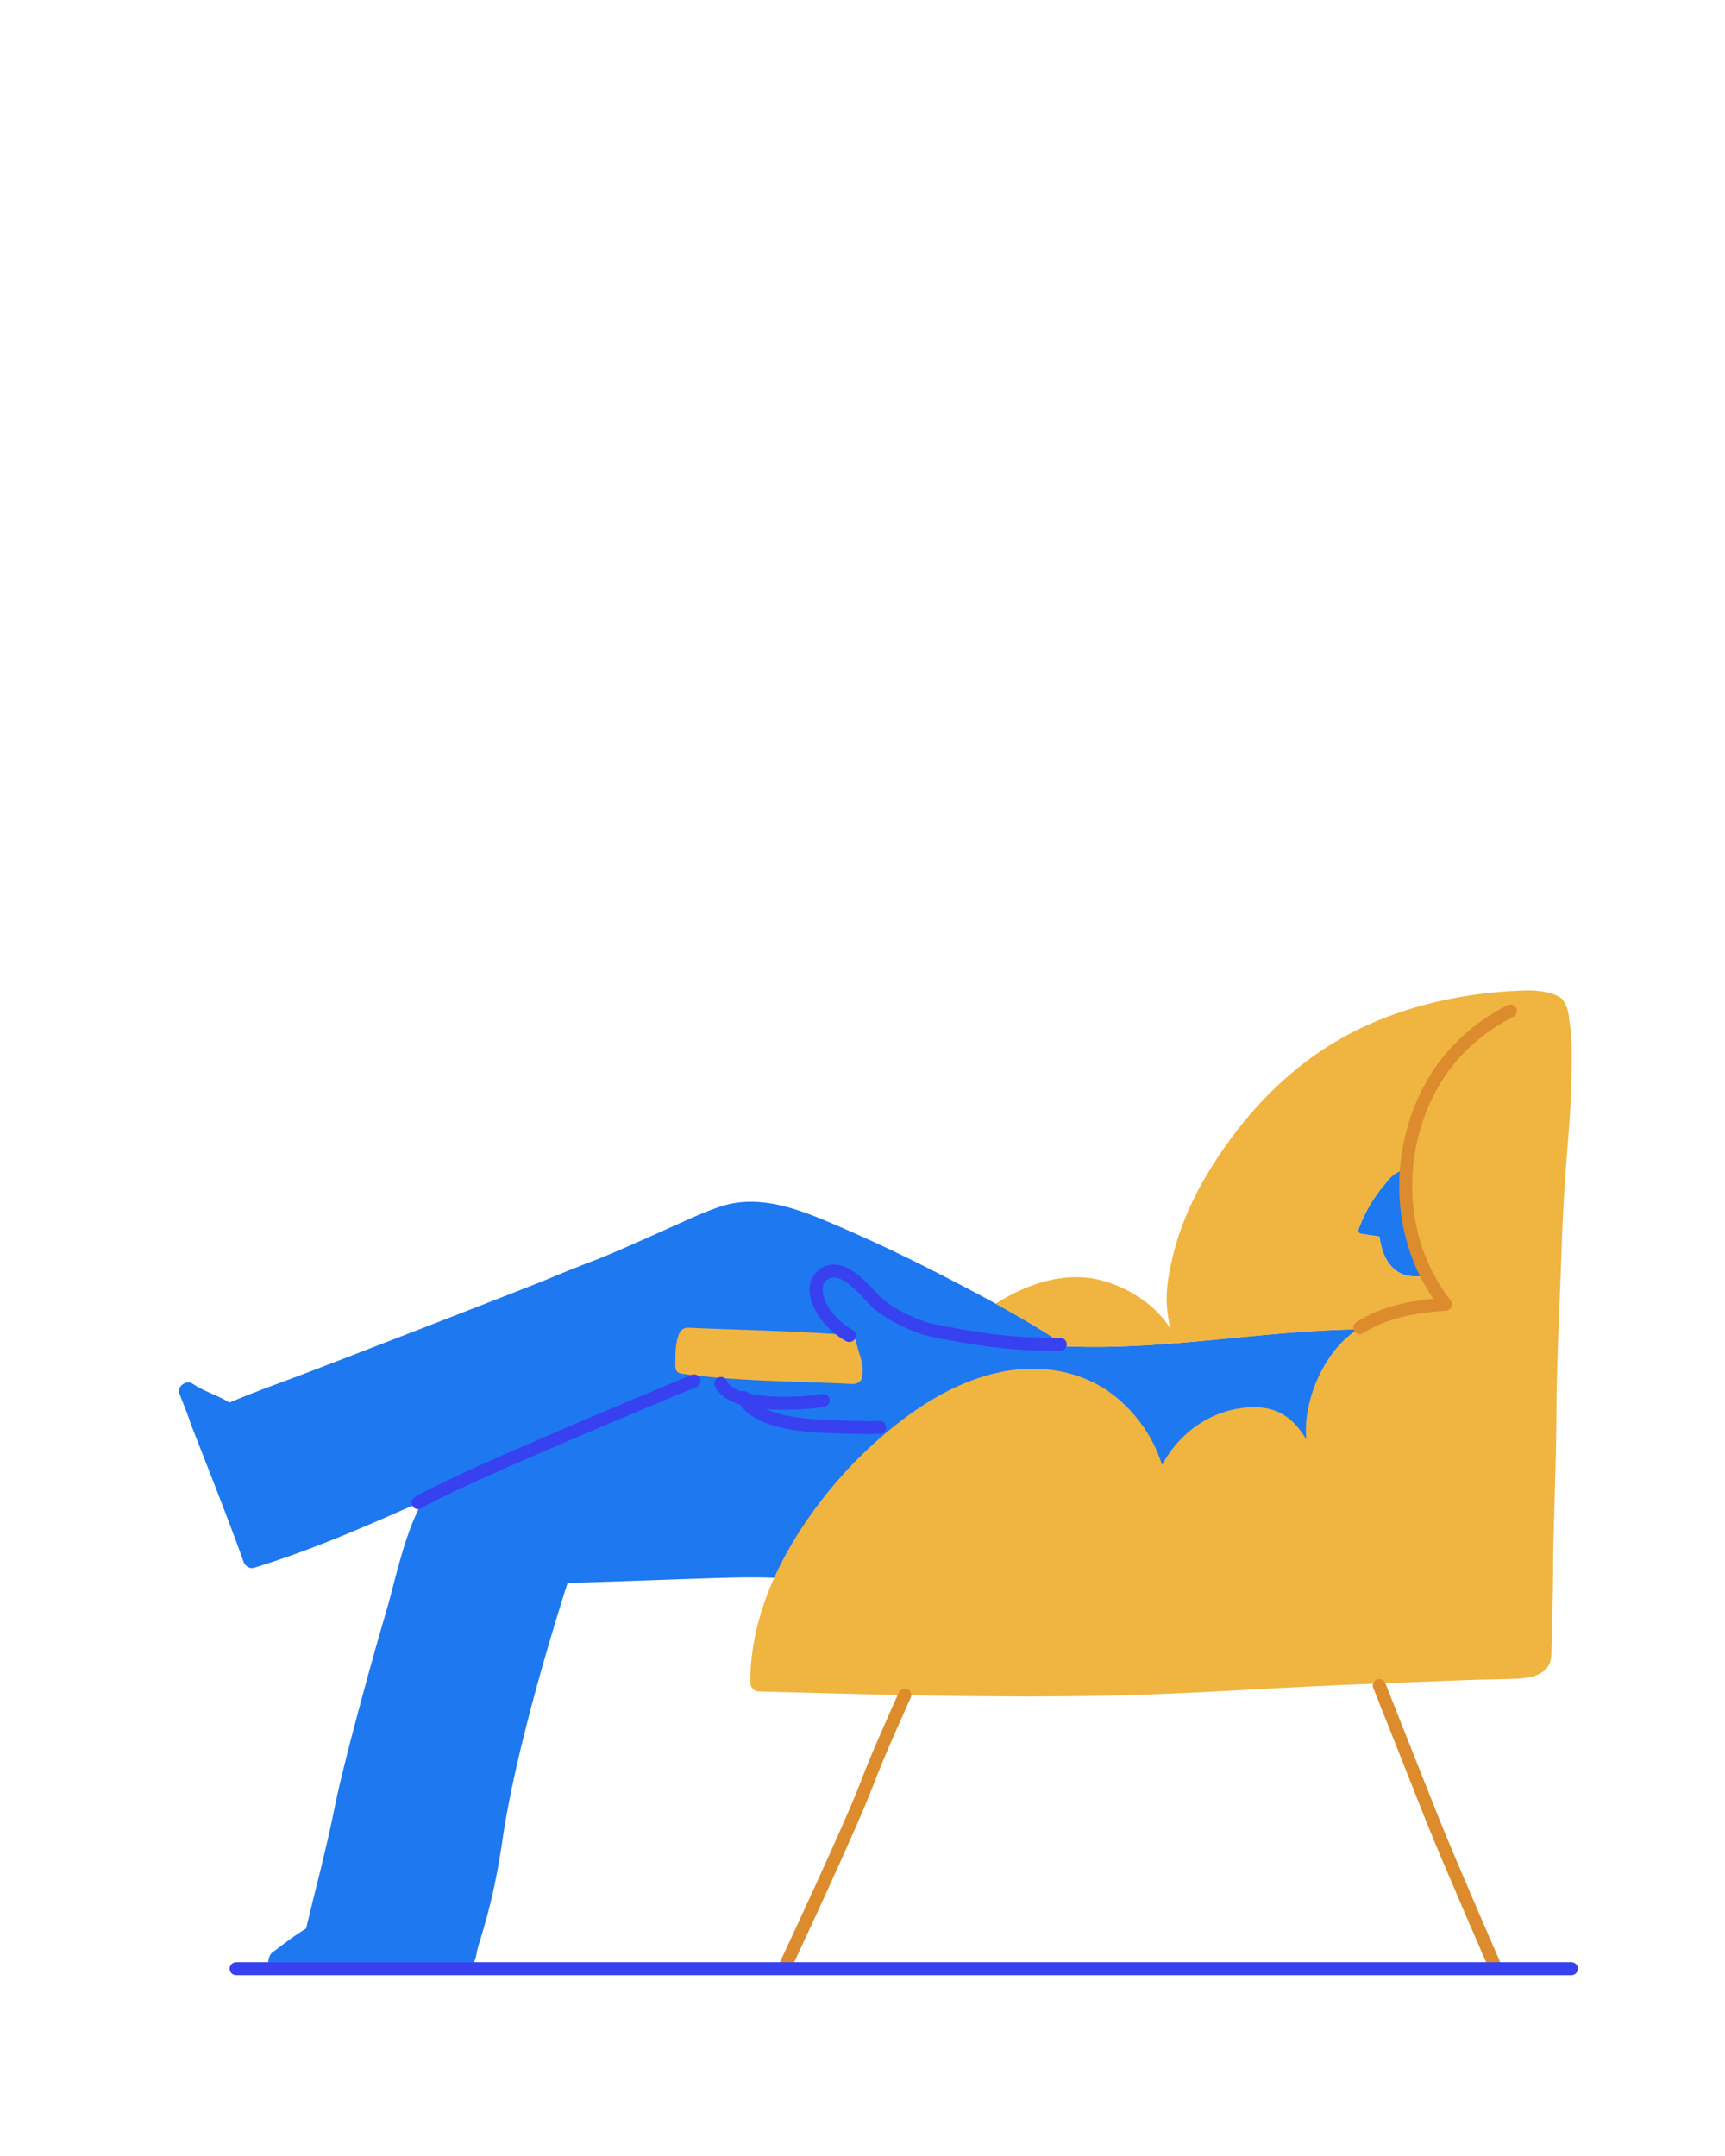 <svg xmlns="http://www.w3.org/2000/svg" viewBox="0 0 800 1000"><title>jake-relax</title><g id="jake"><g id="relax"><g id="body"><path d="M662.07,624.5a3.65,3.65,0,0,0-2.21-3.66,4.28,4.28,0,0,0-.07-.48,4.14,4.14,0,0,0-3.87-3.11c-54-4-107.44,9.56-161.42,7.16-3.62-2.44-7.26-4.83-11-7.13-15.13-9.36-31-17.72-46.81-25.87s-31.73-15.73-48-22.73c-14.58-6.27-30.56-13-46.79-10.86-6.95.94-13.88,4-20.3,6.72-4,1.71-33.76,15.36-44.89,19.66-7.58,2.93-15.16,5.88-22.64,9.06-7.31,3.11-98.79,38.55-114.46,44.48-11.05,4.19-22.31,8.12-33.2,12.83-5.37-3.43-11.67-5.1-17.06-8.76-2.82-1.92-7.32,1.06-6.15,4.47.69,2,3.53,8.84,4.9,13s16.74,42.17,24.76,64.88c.71,2,2.68,3.69,5,3,26.58-8.13,52-19.29,77.36-30.57a36.12,36.12,0,0,1-1.32,3.8c-7.23,15-10.72,33.42-15.2,48.48-5.62,18.91-19.21,68.36-23.22,88.13-4.41,21.78-8.37,35.86-13.51,57.48-6,3.62-11.63,8.16-15.52,11-2.62,1.9-3.15,8.86.72,8.9,28.21.29,59.54-1.29,87.37-1,3.83,0,5.75-2.59,6.59-7.77s7.16-19.56,12-52.79,17.93-80.47,30.09-118.61c8.87-.14,55.22-1.94,74.48-2.43s38.72,0,57.31,4.95a4,4,0,0,0,2.42-.07c5.14,3.9,15.25,2.66,20.91,2.59,10.51-.12,20.72-.14,31.22.61,32.22,2.32,64.38,7.05,96.67,8A348.71,348.71,0,0,0,594,745.87c11.63-1.27,23.5-1.75,35-4,10.75-2.08,20.45-6.23,27.36-15,6.38-8.07,9.28-18.1,10.37-28.2C669.42,673.78,661.12,649.35,662.07,624.5Z" style="fill:#1e78f0"/><path d="M669.81,582.75c-.95-5.78-.72-11.52-2.2-17.29-.83-3.23-1.74-6.47-2.84-9.62-.42-1.22-.9-2.42-1.3-3.66-.09-.27-.16-.65-.26-1a4.62,4.62,0,0,0-3.5-6.51c-.13,0-.26,0-.39,0-.4-1.62-1.68-3.34-3.81-3.1-6.3.69-10.33,3.43-12.84,7.2A67.67,67.67,0,0,0,630,570.33a1.54,1.54,0,0,0,1.42,2l8.3,1.2c.06.36.11.71.16,1.05,1.35,8.47,5.31,16,13.94,17.28C660.21,592.8,671.2,591.26,669.81,582.75Z" style="fill:#1e78f0"/></g><g id="object"><path d="M399.7,639.26c1.5-6.45-1.47-10.94-2.64-17-.43-2.23-3.52-3-4.79-3.1-23.67-1.91-49.31-2.25-73.07-3.35a4.36,4.36,0,0,0-4.2,2.67c-1.92,4.59-1.73,9.73-1.8,14.67,0,2.31.71,3.72,3,4,26.26,3.64,52.82,3.46,79.26,4.76C397.11,642,399.29,641,399.7,639.26Z" style="fill:#f0b441"/><path d="M727.82,473.51v0c-.15-3.24-1.33-9.12-4.48-11-4.62-2.81-11.61-3.25-16.81-3.09-29.57,1-60,8-85.73,22.91-24.76,14.38-44.46,35.59-59.43,59.81-8,12.9-14,26.15-17.53,40.94-1.74,7.33-3.16,14.71-2.68,22.28a69.36,69.36,0,0,0,1.65,11,43.54,43.54,0,0,0-3.42-4.8c-7-8.51-18-14.95-28.67-17.71-16.75-4.35-34.34,1.5-48.94,10.85,7.36,4,14.64,8.21,21.75,12.61,3.71,2.3,7.35,4.69,11,7.13,45.15,2,89.91-7.12,135-7.84a46.47,46.47,0,0,0-8.2,7c-7.93,8.65-13.26,20.59-15.09,32.14a46.12,46.12,0,0,0-.41,11.84c-5-8.27-11.7-14.67-23.39-14.86-18.74-.31-35.13,10.93-43.49,26.78a66.67,66.67,0,0,0-22-32c-15.17-12.07-35.31-15-53.94-10.89-20,4.38-38.06,15.94-53.44,29.13a203.77,203.77,0,0,0-39.77,46.1c-12.87,20.52-21.86,44-21.83,68.47a4,4,0,0,0,.82,2.51,3.73,3.73,0,0,0,3.17,1.7c55.08,1.46,110.24,3.17,165.34,1.87,27.59-.65,55.14-2.36,82.7-3.78,26.95-1.39,53.92-2.32,80.88-3.38,6.13-.24,12.26-.27,18.38-.46,3.88-.12,9.66-.22,13.28-1.76,5.77-2.45,6.88-5.67,7-11.09s.76-27.21.76-40.73,1.45-46.25,1.52-69.3c.08-23.24,1.34-46.07,2.13-69.29.52-15.21,1.16-29.86,2.28-45,.92-12.42,2.13-24.88,2.43-37.33C728.79,496,729.58,483.71,727.82,473.51Zm-74,118.35c-8.63-1.26-12.59-8.81-13.94-17.28-.05-.34-.1-.69-.16-1.05l-8.3-1.2a1.54,1.54,0,0,1-1.42-2,67.67,67.67,0,0,1,12.71-21.57,15.82,15.82,0,0,1,9.59-6.59,91.71,91.71,0,0,0,9.58,49.51A24.72,24.72,0,0,1,653.78,591.86Z" style="fill:#f0b441"/></g><g id="object-lines"><path d="M419.63,786.21s-12.33,27-17.54,41c-7.06,18.92-38,84.88-38,84.88" style="fill:none;stroke:#dc8c2d;stroke-linecap:round;stroke-linejoin:round;stroke-width:6px"/><path d="M639.67,781.8s19.48,49.14,24.6,62c7.82,19.6,29.2,68.57,29.2,68.57" style="fill:none;stroke:#dc8c2d;stroke-linecap:round;stroke-linejoin:round;stroke-width:6px"/><path d="M700.5,468.89c-13.77,7-26.19,17.68-34.34,30.82-20,32.18-19.22,75.48,4.18,105.23-13.82.89-28.17,3.45-39.72,10.84" style="fill:none;stroke:#dc8c2d;stroke-linecap:round;stroke-linejoin:round;stroke-width:6px"/></g><g id="body-lines"><path d="M193.89,697c17.58-10.61,97.51-43.78,128-56.53" style="fill:none;stroke:#3741f0;stroke-linecap:round;stroke-linejoin:round;stroke-width:6px"/><path d="M334.31,641.65c4.7,11,34.81,10,47.46,7.91" style="fill:none;stroke:#3741f0;stroke-linecap:round;stroke-linejoin:round;stroke-width:6px"/><path d="M344.88,648.22c7,14.89,42.46,13.38,55.79,13.91,2.37.09,4.82,0,7.32-.06" style="fill:none;stroke:#3741f0;stroke-linecap:round;stroke-linejoin:round;stroke-width:6px"/><line x1="109.5" y1="913.11" x2="728.78" y2="913.11" style="fill:none;stroke:#3741f0;stroke-linecap:round;stroke-linejoin:round;stroke-width:6px"/><path d="M393.9,619.46c-12.13-6.62-20.34-22.07-12.13-28.24s18.31,6,23.9,11.95,19,12.34,27.33,14c19.32,3.84,35.62,6.54,58.72,6.37" style="fill:none;stroke:#3741f0;stroke-linecap:round;stroke-linejoin:round;stroke-width:6px"/></g></g></g></svg>